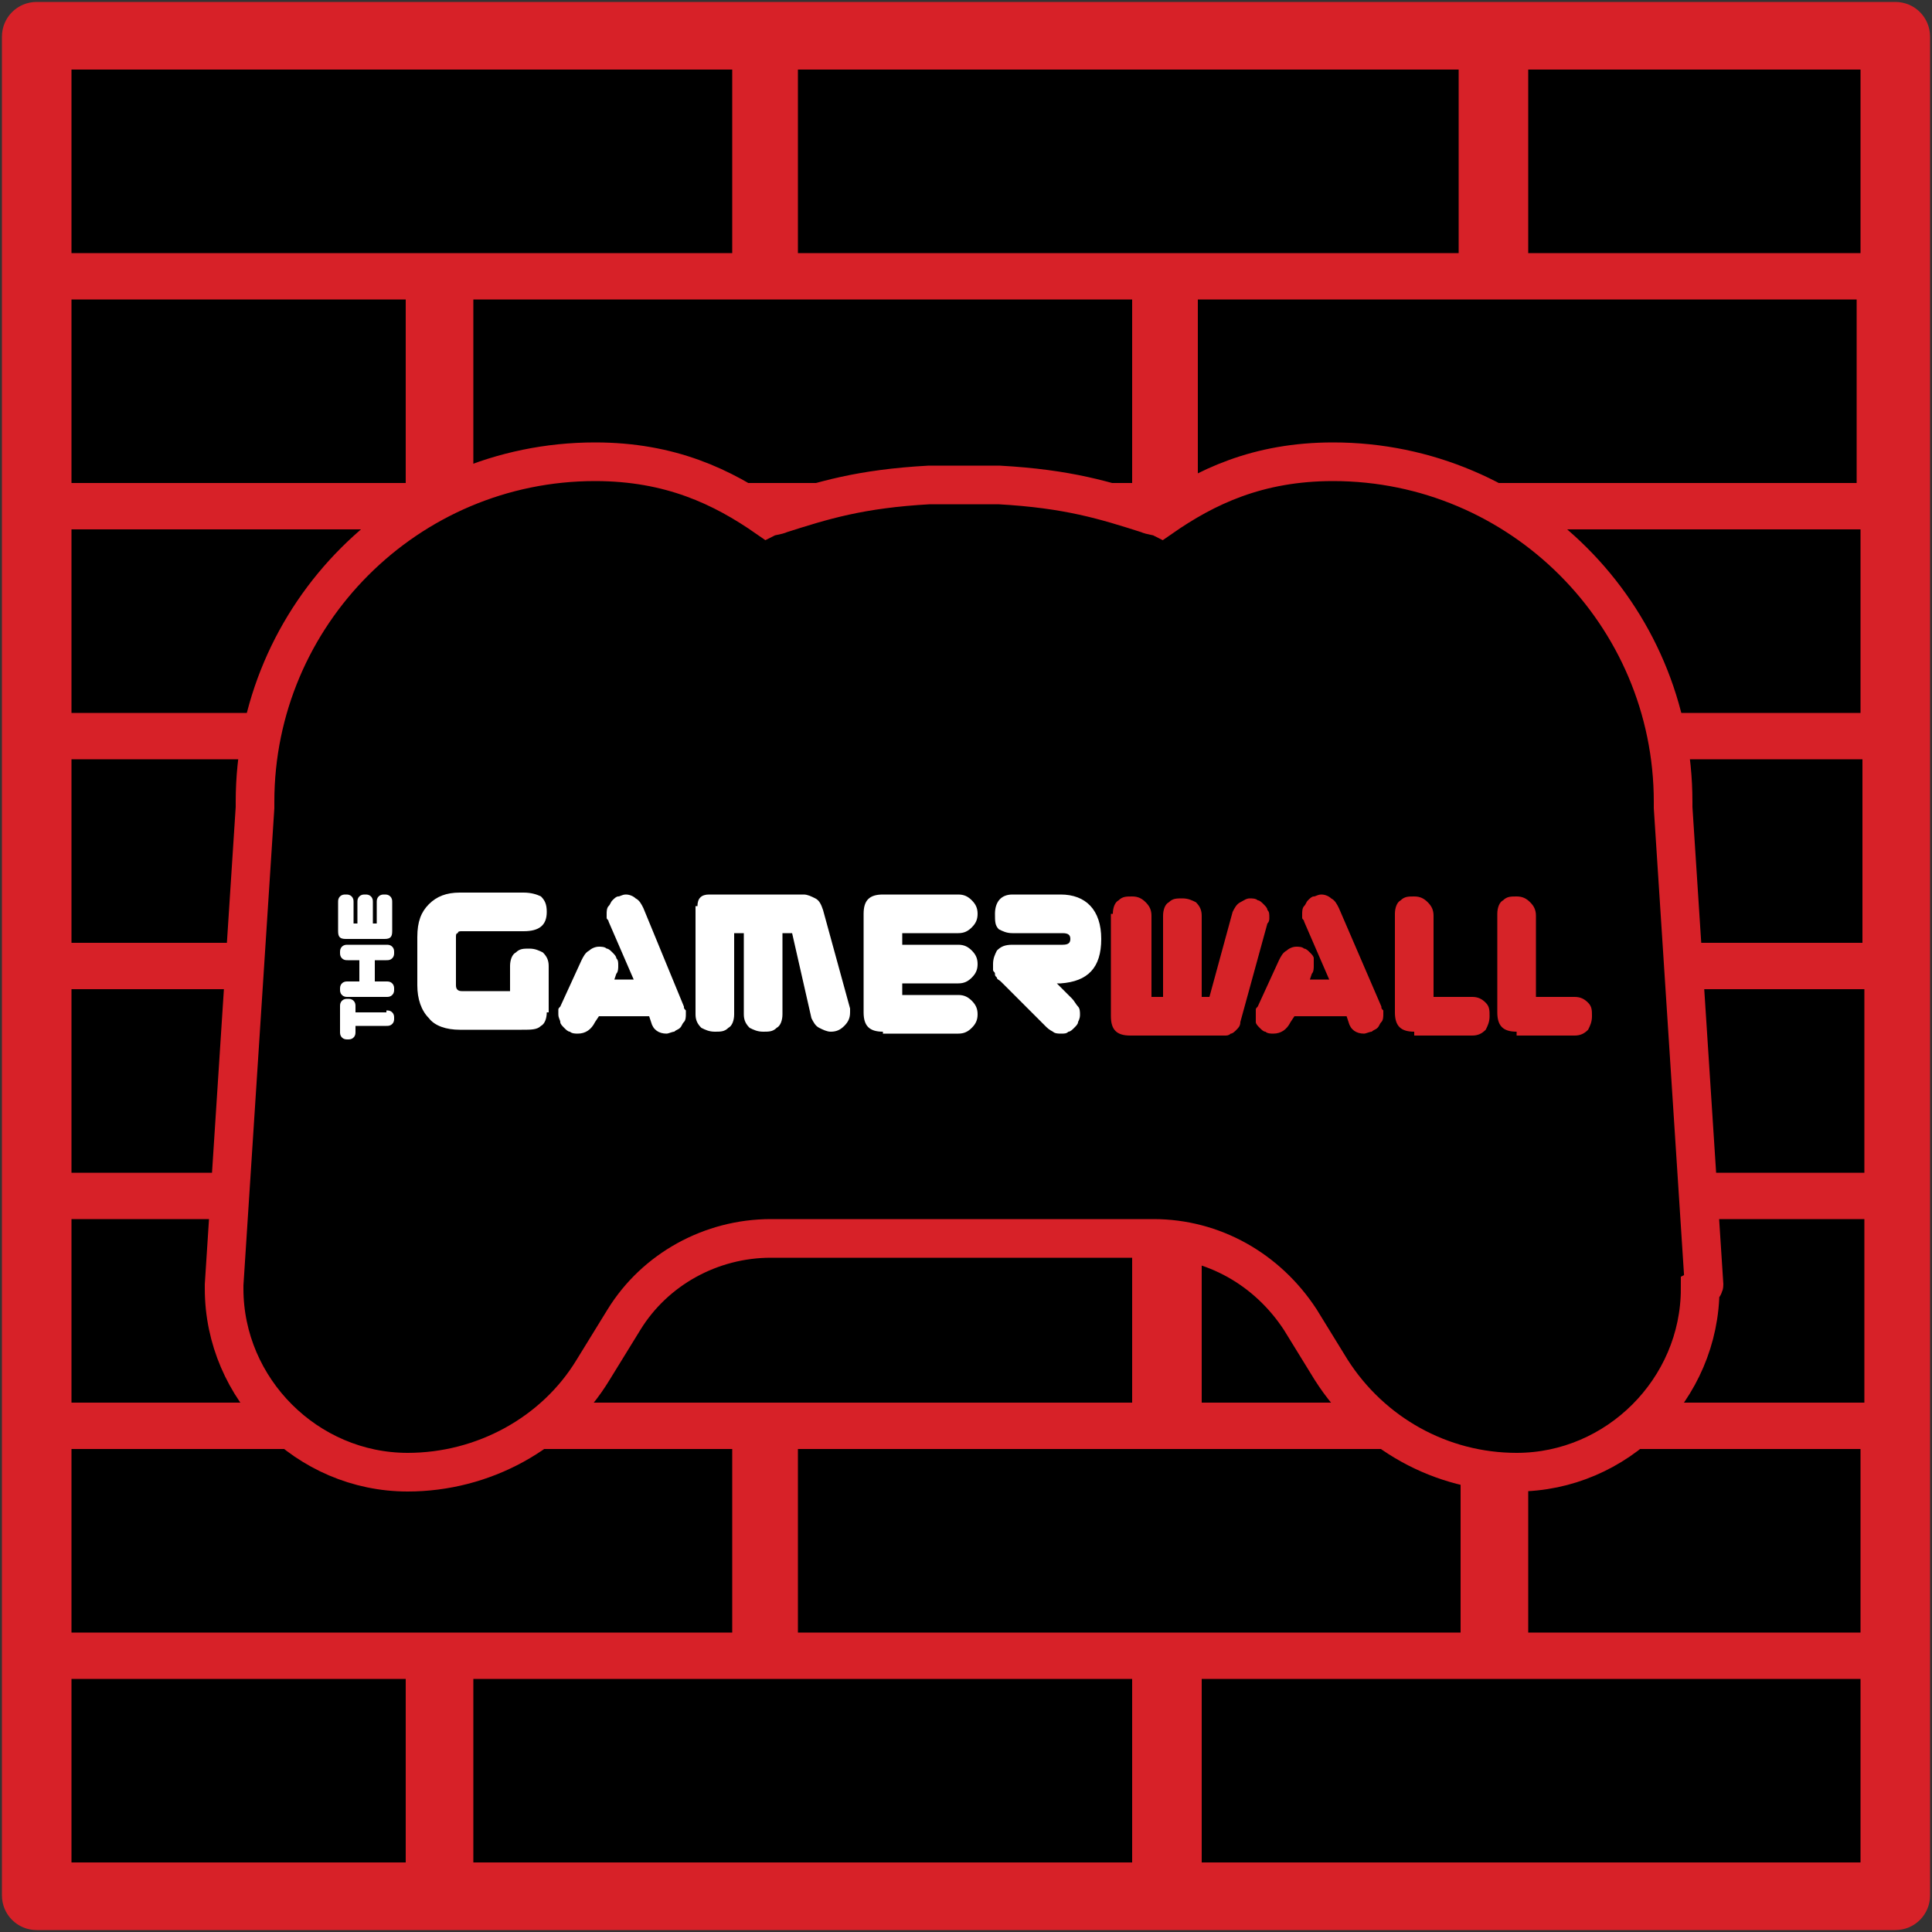 <?xml version="1.0" encoding="utf-8"?>
<!-- Generator: Adobe Illustrator 19.2.0, SVG Export Plug-In . SVG Version: 6.00 Build 0)  -->
<svg version="1.1" id="Layer_1" xmlns="http://www.w3.org/2000/svg" xmlns:xlink="http://www.w3.org/1999/xlink" x="0px" y="0px"
	 viewBox="0 0 100 100" style="enable-background:new 0 0 100 100;" xml:space="preserve">
<rect x="0" y="0" width="100" height="100" fill="#333333" stroke="none"/>
<style type="text/css">
	.st0{fill:none;stroke:#D72128;stroke-width:2;stroke-miterlimit:10;}
	.st1{fill:#D72128;enable-background:new    ;}
	.st2{fill:#FFFFFF;enable-background:new    ;}
	.st3{fill:#D62328;}
</style>
<path d="M96.1,99.1h-92c-1.7,0-3-1.3-3-3v-92c0-1.7,1.3-3,3-3h92c1.7,0,3,1.3,3,3v92C99.1,97.8,97.8,99.1,96.1,99.1z"/>
<path class="st0" d="M88.2,66.5l-1.6-24.7c0,0,0-0.1,0-0.1c0-0.1,0-0.2,0-0.2c0-9.7-7.9-17.6-17.6-17.6c-3.9,0-6.6,1.3-8.9,2.9
	c-0.2-0.1-0.5-0.1-0.7-0.2c-2.2-0.7-4.1-1.3-7.7-1.5c-0.2,0-0.5,0-0.7,0h-2.2c-0.2,0-0.5,0-0.7,0c-3.6,0.2-5.5,0.8-7.7,1.5
	c-0.2,0.1-0.5,0.1-0.7,0.2c-2.3-1.6-5-2.9-8.9-2.9c-9.7,0-17.6,7.9-17.6,17.6c0,0.1,0,0.2,0,0.2c0,0,0,0.1,0,0.1l-1.6,24.7
	c0,0.1,0,0.1,0,0.2c0,5.2,4.3,9.5,9.5,9.5h0c3.9,0,7.6-2,9.6-5.3l1.6-2.6c1.6-2.6,4.5-4.2,7.6-4.2h19.8c3.1,0,5.9,1.6,7.6,4.2
	l1.6,2.6c2.1,3.3,5.7,5.3,9.6,5.3h0c5.2,0,9.5-4.3,9.5-9.5C88.2,66.6,88.2,66.5,88.2,66.5z"/>
<path class="st1" d="M98.1,0.1H1.9c-1,0-1.8,0.8-1.8,1.8v96.2c0,1,0.8,1.8,1.8,1.8h96.2c1,0,1.8-0.8,1.8-1.8V1.9
	C99.9,0.9,99.1,0.1,98.1,0.1z M41.3,3.6h34.2v9.5H60.4H41.3V3.6z M3.7,3.6h34.2v9.5H22.8H3.7V3.6z M3.7,15.5H21V25H3.7V15.5z
	 M21,96.4H3.7v-9.5H21V96.4z M58.7,96.4H24.5v-9.5h34.1V96.4z M96.3,96.4H62.2v-9.5h34.1V96.4z M96.3,25h-19h-2.1
	c1.6,0.6,3.1,1.4,4.4,2.4h16.7v9.5H86.1c0.2,0.8,0.4,1.6,0.5,2.4h9.8v9.5h-9.2l0.2,2.4h9.1v9.5h-8.5l0.2,2.4h8.3v9.5H86.1
	c-0.8,1-1.8,1.8-3,2.4h13.2v9.5H79.1v-8.4c-0.1,0-0.2,0-0.3,0l0,0c-1.1,0-2.2-0.2-3.2-0.5v8.9H60.4H41.3V75h32.6
	c-1.3-0.6-2.4-1.4-3.4-2.4h-8.3v-8.3c-0.7-0.2-1.5-0.3-2.3-0.3h-1.3v8.6H29.5c-1,1-2.1,1.8-3.4,2.4h11.8v9.5H22.8H3.7V75h13.2
	c-1.1-0.6-2.2-1.4-3-2.4H3.7v-9.5H12l0.2-2.4H3.7v-9.5h9.1l0.2-2.4H3.7v-9.5h9.8c0.1-0.8,0.3-1.6,0.5-2.4H3.7v-9.5h16.7
	c1.3-1,2.8-1.8,4.4-2.4h-0.3v-9.5h34.1V25H39.6h-3.1c1.2,0.5,2.3,1.1,3.2,1.8c0.2-0.1,0.5-0.1,0.7-0.2c2.2-0.7,4.1-1.3,7.7-1.5
	c0.2,0,0.5,0,0.7,0h2.2c0.2,0,0.5,0,0.7,0c3.6,0.2,5.5,0.8,7.7,1.5c0.2,0.1,0.5,0.1,0.7,0.2c1-0.7,2-1.3,3.2-1.8h-1.3v-9.5h34.1V25z
	 M96.3,13.1H79.1V3.6h17.2V13.1z"/>
<g>
	<g>
		<path class="st2" d="M28.3,52.4c0,0.3-0.1,0.6-0.3,0.7c-0.2,0.2-0.5,0.2-1,0.2h-3.2c-0.7,0-1.3-0.2-1.6-0.6
			c-0.4-0.4-0.6-1-0.6-1.7v-2.5c0-0.8,0.2-1.3,0.6-1.7c0.4-0.4,0.9-0.6,1.6-0.6h3.3c0.4,0,0.7,0.1,0.9,0.2c0.2,0.2,0.3,0.4,0.3,0.8
			c0,0.7-0.4,1-1.2,1h-3.2c-0.1,0-0.2,0-0.2,0.1c-0.1,0-0.1,0.1-0.1,0.2v2.5c0,0.2,0.1,0.3,0.3,0.3h2.5V50c0-0.3,0.1-0.6,0.3-0.7
			c0.2-0.2,0.4-0.2,0.7-0.2c0.3,0,0.5,0.1,0.7,0.2c0.2,0.2,0.3,0.4,0.3,0.7V52.4z"/>
		<path class="st2" d="M35.4,52.1c0,0.1,0,0.1,0.1,0.2c0,0.1,0,0.1,0,0.2c0,0.1,0,0.3-0.1,0.4c-0.1,0.1-0.1,0.2-0.2,0.3
			c-0.1,0.1-0.2,0.1-0.3,0.2c-0.1,0-0.3,0.1-0.4,0.1c-0.4,0-0.7-0.2-0.8-0.6l-0.1-0.3H31l-0.2,0.3c-0.2,0.4-0.5,0.6-0.9,0.6
			c-0.1,0-0.3,0-0.4-0.1c-0.1,0-0.2-0.1-0.3-0.2c-0.1-0.1-0.2-0.2-0.2-0.3s-0.1-0.2-0.1-0.4c0-0.1,0-0.1,0-0.2c0-0.1,0-0.1,0.1-0.2
			l1.1-2.4c0.1-0.2,0.2-0.4,0.4-0.5c0.1-0.1,0.3-0.2,0.5-0.2c0.1,0,0.3,0,0.4,0.1c0.1,0,0.2,0.1,0.3,0.2c0.1,0.1,0.2,0.2,0.2,0.3
			c0.1,0.1,0.1,0.2,0.1,0.4c0,0.1,0,0.3-0.1,0.4l-0.1,0.3h1l-1.3-3c0-0.1-0.1-0.1-0.1-0.2c0-0.1,0-0.1,0-0.2c0-0.1,0-0.3,0.1-0.4
			c0.1-0.1,0.1-0.2,0.2-0.3c0.1-0.1,0.2-0.2,0.3-0.2c0.1,0,0.2-0.1,0.4-0.1c0.2,0,0.4,0.1,0.5,0.2c0.2,0.1,0.3,0.3,0.4,0.5
			L35.4,52.1z"/>
		<path class="st2" d="M36.1,46.9c0-0.4,0.2-0.6,0.6-0.6h4.9c0.2,0,0.4,0.1,0.6,0.2c0.2,0.1,0.3,0.3,0.4,0.6l1.4,5.1
			c0,0.1,0,0.1,0,0.1c0,0,0,0.1,0,0.1c0,0.3-0.1,0.5-0.3,0.7c-0.2,0.2-0.4,0.3-0.7,0.3c-0.2,0-0.4-0.1-0.6-0.2
			c-0.2-0.1-0.3-0.3-0.4-0.5L41,48.3h-0.5v4.2c0,0.3-0.1,0.6-0.3,0.7c-0.2,0.2-0.4,0.2-0.7,0.2c-0.3,0-0.5-0.1-0.7-0.2
			c-0.2-0.2-0.3-0.4-0.3-0.7v-4.2h-0.5v4.2c0,0.3-0.1,0.6-0.3,0.7c-0.2,0.2-0.4,0.2-0.7,0.2c-0.3,0-0.5-0.1-0.7-0.2
			c-0.2-0.2-0.3-0.4-0.3-0.7V46.9z"/>
		<path class="st2" d="M45.7,53.4c-0.7,0-1-0.3-1-1v-5.1c0-0.7,0.3-1,1-1h3.9c0.3,0,0.5,0.1,0.7,0.3s0.3,0.4,0.3,0.7
			c0,0.3-0.1,0.5-0.3,0.7c-0.2,0.2-0.4,0.3-0.7,0.3h-2.9v0.6h2.9c0.3,0,0.5,0.1,0.7,0.3s0.3,0.4,0.3,0.7c0,0.3-0.1,0.5-0.3,0.7
			s-0.4,0.3-0.7,0.3h-2.9v0.6h2.9c0.3,0,0.5,0.1,0.7,0.3s0.3,0.4,0.3,0.7c0,0.3-0.1,0.5-0.3,0.7s-0.4,0.3-0.7,0.3H45.7z"/>
		<path class="st2" d="M57,48.6c0,1.5-0.7,2.2-2.1,2.3h-0.2l0.8,0.8c0.1,0.1,0.2,0.3,0.3,0.4s0.1,0.3,0.1,0.4c0,0.1,0,0.2-0.1,0.4
			c0,0.1-0.1,0.2-0.2,0.3s-0.2,0.2-0.3,0.2c-0.1,0.1-0.2,0.1-0.4,0.1c-0.1,0-0.3,0-0.4-0.1c-0.2-0.1-0.3-0.2-0.4-0.3l-2.3-2.3
			c-0.1-0.1-0.2-0.1-0.2-0.2c-0.1-0.1-0.1-0.1-0.1-0.2c0-0.1-0.1-0.1-0.1-0.2c0-0.1,0-0.2,0-0.3c0-0.3,0.1-0.5,0.2-0.7
			c0.2-0.2,0.4-0.3,0.8-0.3h2.6c0.3,0,0.4-0.1,0.4-0.3c0-0.2-0.1-0.3-0.4-0.3h-2.6c-0.3,0-0.5-0.1-0.7-0.2c-0.2-0.2-0.2-0.4-0.2-0.8
			c0-0.6,0.3-1,0.9-1h2.5C56.2,46.3,57,47.1,57,48.6z"/>
		<path class="st3" d="M57.6,47.3c0-0.3,0.1-0.6,0.3-0.7c0.2-0.2,0.4-0.2,0.7-0.2c0.3,0,0.5,0.1,0.7,0.3c0.2,0.2,0.3,0.4,0.3,0.7
			v4.2h0.6v-4.2c0-0.3,0.1-0.6,0.3-0.7c0.2-0.2,0.4-0.2,0.7-0.2c0.3,0,0.5,0.1,0.7,0.2c0.2,0.2,0.3,0.4,0.3,0.7v4.2h0.4l1.2-4.4
			c0.1-0.2,0.2-0.4,0.4-0.5c0.2-0.1,0.3-0.2,0.5-0.2c0.1,0,0.3,0,0.4,0.1c0.1,0,0.2,0.1,0.3,0.2c0.1,0.1,0.2,0.2,0.2,0.3
			c0.1,0.1,0.1,0.2,0.1,0.4c0,0.1,0,0.2-0.1,0.3l-1.4,5.1c0,0.2-0.1,0.3-0.2,0.4c-0.1,0.1-0.2,0.2-0.3,0.2c-0.1,0.1-0.2,0.1-0.3,0.1
			c-0.1,0-0.2,0-0.3,0h-4.6c-0.7,0-1-0.3-1-1V47.3z"/>
		<path class="st3" d="M71.5,52.1c0,0.1,0,0.1,0.1,0.2c0,0.1,0,0.1,0,0.2c0,0.1,0,0.3-0.1,0.4c-0.1,0.1-0.1,0.2-0.2,0.3
			s-0.2,0.1-0.3,0.2c-0.1,0-0.3,0.1-0.4,0.1c-0.4,0-0.7-0.2-0.8-0.6l-0.1-0.3H67l-0.2,0.3c-0.2,0.4-0.5,0.6-0.9,0.6
			c-0.1,0-0.3,0-0.4-0.1c-0.1,0-0.2-0.1-0.3-0.2c-0.1-0.1-0.2-0.2-0.2-0.3S65,52.6,65,52.5c0-0.1,0-0.1,0-0.2c0-0.1,0-0.1,0.1-0.2
			l1.1-2.4c0.1-0.2,0.2-0.4,0.4-0.5c0.1-0.1,0.3-0.2,0.5-0.2c0.1,0,0.3,0,0.4,0.1c0.1,0,0.2,0.1,0.3,0.2c0.1,0.1,0.2,0.2,0.2,0.3
			C68,49.8,68,49.9,68,50c0,0.1,0,0.3-0.1,0.4l-0.1,0.3h1l-1.3-3c0-0.1-0.1-0.1-0.1-0.2c0-0.1,0-0.1,0-0.2c0-0.1,0-0.3,0.1-0.4
			c0.1-0.1,0.1-0.2,0.2-0.3c0.1-0.1,0.2-0.2,0.3-0.2c0.1,0,0.2-0.1,0.4-0.1c0.2,0,0.4,0.1,0.5,0.2c0.2,0.1,0.3,0.3,0.4,0.5
			L71.5,52.1z"/>
		<path class="st3" d="M73.2,53.4c-0.7,0-1-0.3-1-1v-5.1c0-0.3,0.1-0.6,0.3-0.7c0.2-0.2,0.4-0.2,0.7-0.2c0.3,0,0.5,0.1,0.7,0.3
			c0.2,0.2,0.3,0.4,0.3,0.7v4.2h2c0.3,0,0.5,0.1,0.7,0.3c0.2,0.2,0.2,0.4,0.2,0.7c0,0.3-0.1,0.5-0.2,0.7c-0.2,0.2-0.4,0.3-0.7,0.3
			H73.2z"/>
		<path class="st3" d="M78.5,53.4c-0.7,0-1-0.3-1-1v-5.1c0-0.3,0.1-0.6,0.3-0.7c0.2-0.2,0.4-0.2,0.7-0.2c0.3,0,0.5,0.1,0.7,0.3
			c0.2,0.2,0.3,0.4,0.3,0.7v4.2h2c0.3,0,0.5,0.1,0.7,0.3c0.2,0.2,0.2,0.4,0.2,0.7c0,0.3-0.1,0.5-0.2,0.7c-0.2,0.2-0.4,0.3-0.7,0.3
			H78.5z"/>
	</g>
	<g>
		<path class="st2" d="M20,52.3c0.1,0,0.2,0,0.3,0.1c0.1,0.1,0.1,0.2,0.1,0.3c0,0.1,0,0.2-0.1,0.3s-0.2,0.1-0.3,0.1h-1.6v0.3
			c0,0.1,0,0.2-0.1,0.3c-0.1,0.1-0.2,0.1-0.3,0.1c-0.1,0-0.2,0-0.3-0.1c-0.1-0.1-0.1-0.2-0.1-0.3v-1.3c0-0.1,0-0.2,0.1-0.3
			c0.1-0.1,0.2-0.1,0.3-0.1c0.1,0,0.2,0,0.3,0.1c0.1,0.1,0.1,0.2,0.1,0.3v0.3H20z"/>
		<path class="st2" d="M20,48.9c0.1,0,0.2,0,0.3,0.1c0.1,0.1,0.1,0.2,0.1,0.3c0,0.1,0,0.2-0.1,0.3s-0.2,0.1-0.3,0.1h-0.6v1.1H20
			c0.1,0,0.2,0,0.3,0.1c0.1,0.1,0.1,0.2,0.1,0.3c0,0.1,0,0.2-0.1,0.3c-0.1,0.1-0.2,0.1-0.3,0.1h-2c-0.1,0-0.2,0-0.3-0.1
			c-0.1-0.1-0.1-0.2-0.1-0.3c0-0.1,0-0.2,0.1-0.3c0.1-0.1,0.2-0.1,0.3-0.1h0.6v-1.1H18c-0.1,0-0.2,0-0.3-0.1s-0.1-0.2-0.1-0.3
			c0-0.1,0-0.2,0.1-0.3c0.1-0.1,0.2-0.1,0.3-0.1H20z"/>
		<path class="st2" d="M20.3,48.2c0,0.3-0.1,0.4-0.4,0.4h-2c-0.3,0-0.4-0.1-0.4-0.4v-1.5c0-0.1,0-0.2,0.1-0.3
			c0.1-0.1,0.2-0.1,0.3-0.1c0.1,0,0.2,0,0.3,0.1c0.1,0.1,0.1,0.2,0.1,0.3v1.1h0.2v-1.1c0-0.1,0-0.2,0.1-0.3c0.1-0.1,0.2-0.1,0.3-0.1
			c0.1,0,0.2,0,0.3,0.1c0.1,0.1,0.1,0.2,0.1,0.3v1.1h0.2v-1.1c0-0.1,0-0.2,0.1-0.3c0.1-0.1,0.2-0.1,0.3-0.1c0.1,0,0.2,0,0.3,0.1
			c0.1,0.1,0.1,0.2,0.1,0.3V48.2z"/>
	</g>
</g>
</svg>
